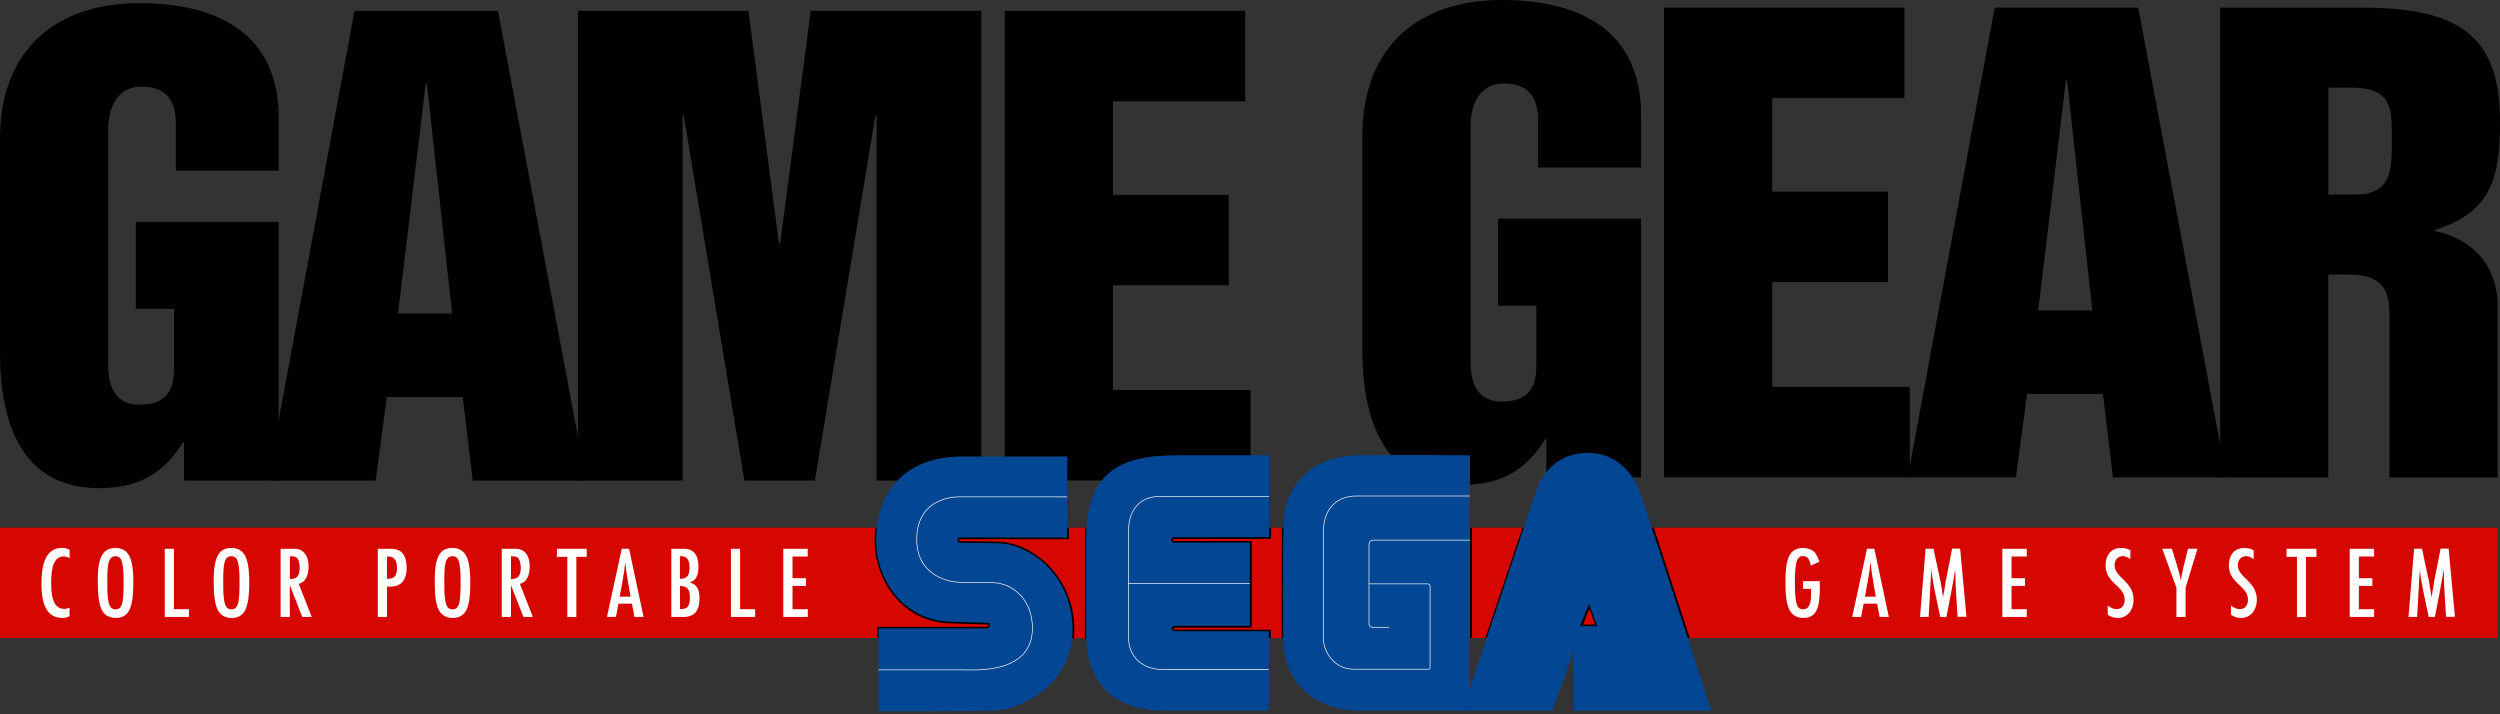 <?xml version="1.0" encoding="utf-8"?>
<!-- Generator: Adobe Illustrator 26.0.3, SVG Export Plug-In . SVG Version: 6.00 Build 0)  -->
<svg version="1.1" id="Layer_1" xmlns="http://www.w3.org/2000/svg" xmlns:xlink="http://www.w3.org/1999/xlink" x="0px" y="0px"
	 viewBox="0 0 3839 1096.8" style="enable-background:new 0 0 3839 1096.8;" xml:space="preserve">
<rect x="0" y="0" width="3839" height="1096.8" fill="#333333" stroke="none"/>
<style type="text/css">
	.st0{fill:#D60700;}
	.st1{fill:#FFFFFF;}
	.st2{clip-path:url(#SVGID_00000022558232041514326170000003652031808192285333_);}
	.st3{fill:#034693;}
	.st4{fill:none;stroke:#FFFFFF;stroke-width:7.501;stroke-miterlimit:10;}
	
		.st5{clip-path:url(#SVGID_00000116207146390636823380000007152830222259336626_);fill:none;stroke:#FFFFFF;stroke-width:7.501;stroke-miterlimit:10;}
	.st6{enable-background:new    ;}
	.st7{fill:#00916D;}
	.st8{clip-path:url(#SVGID_00000054956007185622415570000003363976706667449747_);}
	.st9{clip-path:url(#SVGID_00000159428327232293536960000009041164717276718268_);}
	.st10{clip-path:url(#SVGID_00000129888626584352824410000000499219646182659256_);}
	.st11{clip-path:url(#SVGID_00000154425856203927232980000005917108041136820125_);}
	.st12{clip-path:url(#SVGID_00000013893524217756560700000016810555019619917713_);}
	.st13{clip-path:url(#SVGID_00000023246534987835544340000013486289370916832135_);}
	
		.st14{clip-path:url(#SVGID_00000154408308937561947940000016608839777927000717_);fill:none;stroke:#FFFFFF;stroke-width:7.501;stroke-miterlimit:10;}
	.st15{clip-path:url(#SVGID_00000039848521952135155120000013602176164540258986_);}
	
		.st16{clip-path:url(#SVGID_00000176005849883413212090000016155093719814677141_);fill:none;stroke:#FFFFFF;stroke-width:7.501;stroke-miterlimit:10;}
	
		.st17{clip-path:url(#SVGID_00000162328459547255166630000012615855411103039139_);fill:none;stroke:#FFFFFF;stroke-width:7.501;stroke-miterlimit:10;}
	
		.st18{clip-path:url(#SVGID_00000155146588702520153760000011755338543319005613_);fill:none;stroke:#FFFFFF;stroke-width:7.501;stroke-miterlimit:10;}
	
		.st19{clip-path:url(#SVGID_00000139252079476754258570000015481485056511688875_);fill:none;stroke:#FFFFFF;stroke-width:7.501;stroke-miterlimit:10;}
	.st20{clip-path:url(#SVGID_00000156589903224272693710000004149988236806283677_);}
	.st21{fill:none;stroke:#FFFFFF;stroke-width:7.771;stroke-miterlimit:10;}
	
		.st22{clip-path:url(#SVGID_00000098213220514741964490000018375764274060183425_);fill:none;stroke:#FFFFFF;stroke-width:7.771;stroke-miterlimit:10;}
	.st23{clip-path:url(#SVGID_00000000932966444710859050000000587735718536206772_);}
	.st24{clip-path:url(#SVGID_00000174580300971840947010000000632305014580815549_);}
	.st25{clip-path:url(#SVGID_00000052816010666533038460000008855009508101574026_);}
	.st26{clip-path:url(#SVGID_00000008123390076111010240000016322186974915101843_);}
	.st27{clip-path:url(#SVGID_00000153683935445612950590000005686504322398529205_);}
	.st28{clip-path:url(#SVGID_00000068662841138274971180000001677174160546009501_);}
	
		.st29{clip-path:url(#SVGID_00000021831661679618123280000003403807655230268092_);fill:none;stroke:#FFFFFF;stroke-width:7.771;stroke-miterlimit:10;}
	.st30{clip-path:url(#SVGID_00000182506406759610215850000006305325559388864446_);}
	
		.st31{clip-path:url(#SVGID_00000095334076610457620170000007645519797072059790_);fill:none;stroke:#FFFFFF;stroke-width:7.771;stroke-miterlimit:10;}
	
		.st32{clip-path:url(#SVGID_00000163031246093017677650000008175282971020603819_);fill:none;stroke:#FFFFFF;stroke-width:7.771;stroke-miterlimit:10;}
	
		.st33{clip-path:url(#SVGID_00000101083685284131836140000016234803591379880873_);fill:none;stroke:#FFFFFF;stroke-width:7.771;stroke-miterlimit:10;}
	
		.st34{clip-path:url(#SVGID_00000175288473232856229630000006204097406203253423_);fill:none;stroke:#FFFFFF;stroke-width:7.771;stroke-miterlimit:10;}
	
		.st35{clip-path:url(#SVGID_00000165223876133514240660000007056021677223527559_);fill:none;stroke:#FFFFFF;stroke-width:7.771;stroke-miterlimit:10;}
	
		.st36{clip-path:url(#SVGID_00000094613296395125017460000003460133073703832758_);fill:none;stroke:#FFFFFF;stroke-width:7.771;stroke-miterlimit:10;}
	
		.st37{clip-path:url(#SVGID_00000053531886674261608140000017565156217861769912_);fill:none;stroke:#FFFFFF;stroke-width:7.501;stroke-miterlimit:10;}
	
		.st38{clip-path:url(#SVGID_00000049201280860422428900000008482488119110337967_);fill:none;stroke:#FFFFFF;stroke-width:7.501;stroke-miterlimit:10;}
</style>
<g>
	<g>
		<rect y="810.3" class="st0" width="3835.4" height="169.5"/>
		<g>
			<g>
				<path class="st1" d="M106.9,945.9c-4.2,2.5-6.6,3-11.5,3c-28,0-31.7-30.5-31.7-52s2.7-55.6,31.4-55.6c4.9,0,7.5,0.8,11.8,3.1
					v12.7c-2.8-1.6-5.8-2.7-9.1-2.7c-19,0-19.2,28.3-19.2,41.6c0,13.7,1.1,39,19.9,39c3.1,0,5.5-0.6,8.3-2V945.9z"/>
				<path class="st1" d="M203,921.7c-2.5,15.4-8,27.2-25.4,27.2c-9,0-16.6-3.8-21-11.8c-6-10.8-6.4-32-6.4-44.5
					c0-12.3,0.3-27.3,5.7-38.5c4.4-9.1,11.5-12.7,21.5-12.7c8.8,0,16,3.5,20.6,11.2c6.4,11.2,6.8,31.6,6.8,44.5
					C204.6,905.3,204.3,913.5,203,921.7z M187.6,864c-1.3-5.7-4.1-9.9-10.4-9.9c-3.8,0-6.1,1.4-8.2,4.4c-4.2,6-4.2,23.1-4.2,30.5
					c0,11-0.3,22.3,1.4,33.1c1.1,6.4,3.3,13.7,11.2,13.7c5,0,8-3,9.7-7.5c2.8-8,2.7-26.1,2.7-35.2
					C189.8,883.5,189.8,873.4,187.6,864z"/>
				<path class="st1" d="M253,947.4V842.7h14.1v92.8h23.1v11.9H253z"/>
				<path class="st1" d="M381,921.7c-2.5,15.4-8,27.2-25.4,27.2c-9,0-16.6-3.8-21-11.8c-6-10.8-6.4-32-6.4-44.5
					c0-12.3,0.3-27.3,5.7-38.5c4.4-9.1,11.5-12.7,21.5-12.7c8.8,0,16,3.5,20.6,11.2c6.4,11.2,6.8,31.6,6.8,44.5
					C382.6,905.3,382.2,913.5,381,921.7z M365.6,864c-1.3-5.7-4.1-9.9-10.4-9.9c-3.8,0-6.1,1.4-8.2,4.4c-4.2,6-4.2,23.1-4.2,30.5
					c0,11-0.3,22.3,1.4,33.1c1.1,6.4,3.3,13.7,11.2,13.7c5,0,8-3,9.7-7.5c2.8-8,2.7-26.1,2.7-35.2
					C367.8,883.5,367.8,873.4,365.6,864z"/>
				<path class="st1" d="M464.2,947.4l-19.2-48.9v48.9h-14.1V842.7h18.7c5.7,0,10.5,0.3,15.2,3.9c7.1,5.3,9,15.1,9,23.4
					c0,10.2-2.8,23.7-15.1,26.5l20,50.9H464.2z M445.1,889.1c3.6,0,7.4-0.2,10.2-2.5c3.9-3.3,4.9-9.3,4.9-14.1
					c0-4.2-0.6-10.1-2.8-13.8c-2.4-3.9-5.8-4.4-9.9-4.4h-2.4V889.1z"/>
			</g>
			<g>
				<path class="st1" d="M598.6,842.7c5.8,0,10.2,0.2,15.4,3.3c8.6,5.2,10.4,16.7,10.4,25.9c0,8.6-1.9,18.7-9.1,24.3
					c-6,4.6-13.8,4.7-21,4.7v46.5h-14.1V842.7H598.6z M595.5,888.8c11.5,0,14.1-6.3,14.1-16.7c0-9.4-2.5-17.6-13.5-17.6h-1.9v34.2
					H595.5z"/>
				<path class="st1" d="M720.5,921.7c-2.5,15.4-8,27.2-25.4,27.2c-9,0-16.7-3.8-21.1-11.8c-6-10.8-6.4-32-6.4-44.5
					c0-12.3,0.3-27.3,5.7-38.5c4.4-9.1,11.5-12.7,21.5-12.7c8.8,0,16,3.5,20.6,11.2c6.4,11.2,6.8,31.6,6.8,44.5
					C722.1,905.3,721.8,913.5,720.5,921.7z M705.1,864c-1.3-5.7-4.1-9.9-10.4-9.9c-3.8,0-6.1,1.4-8.2,4.4c-4.2,6-4.2,23.1-4.2,30.5
					c0,11-0.3,22.3,1.4,33.1c1.1,6.4,3.3,13.7,11.2,13.7c5,0,8-3,9.7-7.5c2.8-8,2.7-26.1,2.7-35.2
					C707.3,883.5,707.3,873.4,705.1,864z"/>
				<path class="st1" d="M803.8,947.4l-19.2-48.9v48.9h-14.1V842.7h18.7c5.7,0,10.5,0.3,15.2,3.9c7.1,5.3,9,15.1,9,23.4
					c0,10.2-2.8,23.7-15.1,26.5l20,50.9H803.8z M784.6,889.1c3.6,0,7.4-0.2,10.2-2.5c3.9-3.3,4.9-9.3,4.9-14.1
					c0-4.2-0.6-10.1-2.8-13.8c-2.4-3.9-5.8-4.4-9.9-4.4h-2.4V889.1z"/>
				<path class="st1" d="M885,855.1v92.4h-13.8v-92.4h-16v-12.4H901v12.4H885z"/>
				<path class="st1" d="M974.3,947.4l-3.9-20.4h-20.7l-3.9,20.4H932l22.8-104.8h11.2l22.3,104.8H974.3z M968.3,916.2
					c-3.1-17.6-6.3-35.3-8.2-53.1c-1.7,17.9-5.2,35.5-8.5,53.1H968.3z"/>
				<path class="st1" d="M1050,842.7c17.6,0,22.5,12.4,22.5,28c0,5.8-0.6,12.1-3.9,17.1c-2.4,3.6-5.2,5-9.3,6.4
					c3.3,1.3,6.8,2.8,9.3,5.5c4.6,4.9,5.5,12.6,5.5,19c0,17-6,28.7-24.7,28.7h-18.5V842.7H1050z M1045.1,888.8
					c12.1,0,13.7-8,13.7-18.2c0-8.2-2.5-16.5-12.3-16.5h-2.4v34.7H1045.1z M1044.2,935.3c3,0,6.1,0,8.8-1.3
					c5.8-2.7,6.4-10.4,6.4-15.9c0-11.5-2.4-18.2-15.2-18.2V935.3z"/>
				<path class="st1" d="M1122.4,947.4V842.7h14.1v92.8h23.1v11.9H1122.4z"/>
				<path class="st1" d="M1202.8,947.4V842.7h37.5v11.9H1217v33.3h20.7v11.9H1217v35.7h23.4v11.9H1202.8z"/>
			</g>
			<g>
				<path class="st1" d="M2794.5,896.4c0,11.5,0.2,24.3-3,35.5c-3.1,11.2-10.5,17-22.1,17c-17.9,0-23.6-12.6-26.1-28.1
					c-1.3-8.3-1.6-16.8-1.6-25.1c0-12.1,0.3-25.4,3.8-37.1c3.5-11.3,11.3-17.1,23.2-17.1c14.9,0,21.2,7.9,25.1,21.4l-13.2,5.5
					c-1.4-7.1-3.3-14.5-12.1-14.5c-4.4,0-6.4,1.7-8.5,5.5c-3.5,6.4-3.8,27.8-3.8,35.8c0,9.6,0.2,19.3,1.9,28.7
					c1.3,6.4,3.3,11.8,10.8,11.8c11.8,0,12.1-15.2,12.1-23.7v-7.7h-12.3v-11.9h25.6V896.4z"/>
				<path class="st1" d="M2886.4,947.4l-3.9-20.4h-20.7l-3.9,20.4h-13.7l22.8-104.8h11.2l22.3,104.8H2886.4z M2880.5,916.2
					c-3.1-17.6-6.3-35.3-8.2-53.1c-1.7,17.9-5.2,35.5-8.5,53.1H2880.5z"/>
				<path class="st1" d="M3006.1,947.4c-0.9-14.5-2-29.1-2.7-43.5c-0.2-4.7-0.5-9.3-0.6-14c-0.2-4.9,0.3-9.7-0.5-14.6
					c-3.8,24.2-8.8,48.1-13.4,72.1h-9.4c-5-23.9-10.8-47.8-13.8-72.1l-4.1,72.1h-13.2l8.6-104.8h12.1l9.1,42.7
					c0.5,2.5,1.3,5,1.7,7.5c1.6,8.5,2.8,17,3.9,25.4c0.3-5,1.6-9.9,2.4-14.8c0.6-3.8,1.1-7.7,1.7-11.5c0.5-2.5,1.1-4.9,1.6-7.4
					l8.2-42.1h12.3l9.7,104.8H3006.1z"/>
				<path class="st1" d="M3074.8,947.4V842.7h37.5v11.9h-23.4v33.3h20.7v11.9h-20.7v35.7h23.4v11.9H3074.8z"/>
			</g>
			<g>
				<path class="st1" d="M3271.3,858.7c-3.5-2.7-7.1-4.7-11.5-4.7c-8,0-12.7,6.4-12.7,14c0,19.3,29.2,24.2,29.2,53.1
					c0,14.6-8.6,27.8-24.3,27.8c-5.8,0-10.7-1.4-15.4-5v-14c4.2,3.1,8.3,5.5,13.7,5.5c8.3,0,12.4-6.6,12.4-14.3
					c0-21.7-29.4-25-29.4-52.9c0-14.9,7.7-26.7,23.7-26.7c5.8,0,9.3,0.8,14.5,3.5L3271.3,858.7z"/>
				<path class="st1" d="M3356.2,902.3v45.1h-14.1v-45.1l-21.8-59.7h14.9l8.5,28.1c2,6.8,3.6,11.9,5.2,20.4
					c0.8-4.7,2.8-15.4,4.1-20.7l6.9-27.8h14.6L3356.2,902.3z"/>
				<path class="st1" d="M3460.6,858.7c-3.5-2.7-7.1-4.7-11.5-4.7c-8,0-12.7,6.4-12.7,14c0,19.3,29.2,24.2,29.2,53.1
					c0,14.6-8.6,27.8-24.3,27.8c-5.8,0-10.7-1.4-15.4-5v-14c4.2,3.1,8.3,5.5,13.7,5.5c8.3,0,12.4-6.6,12.4-14.3
					c0-21.7-29.4-25-29.4-52.9c0-14.9,7.7-26.7,23.7-26.7c5.8,0,9.3,0.8,14.5,3.5L3460.6,858.7z"/>
				<path class="st1" d="M3541,855.1v92.4h-13.8v-92.4h-16v-12.4h45.9v12.4H3541z"/>
				<path class="st1" d="M3608.2,947.4V842.7h37.5v11.9h-23.4v33.3h20.7v11.9h-20.7v35.7h23.4v11.9H3608.2z"/>
				<path class="st1" d="M3756.2,947.4c-0.9-14.5-2-29.1-2.7-43.5c-0.2-4.7-0.5-9.3-0.6-14c-0.2-4.9,0.3-9.7-0.5-14.6
					c-3.8,24.2-8.8,48.1-13.4,72.1h-9.4c-5-23.9-10.8-47.8-13.8-72.1l-4.1,72.1h-13.2l8.6-104.8h12.1l9.1,42.7
					c0.5,2.5,1.3,5,1.7,7.5c1.6,8.5,2.8,17,3.9,25.4c0.3-5,1.6-9.9,2.4-14.8c0.6-3.8,1.1-7.7,1.7-11.5c0.5-2.5,1.1-4.9,1.6-7.4
					l8.2-42.1h12.3l9.7,104.8H3756.2z"/>
			</g>
		</g>
		<g>
			<g>
				<g>
					<g>
						<path d="M0,213.4C0,72.5,90.3,4.8,214,4.8c112.9,0,214,41.5,214,176.9v80.4h-158v-72.2c0-36.1-15.3-56.9-52.4-56.9
							c-44.2,0-51.5,43.3-51.5,65.9v356.6c0,19,0,65.9,47.8,65.9c37,0,53.3-17.2,53.3-54.2v-93h-58.7V340.7h219.4v397.2H282.6v-58.7
							h-1.8c-29.8,48.8-69.5,70.4-128.2,70.4C33.4,749.6,0,650.3,0,541.1V213.4z"/>
						<path d="M544.4,16.6h220.3l135.4,721.3H725.9l-15.3-128.2H594l-17.2,128.2H410.8L544.4,16.6z M611.2,481.5h83.1l-38.8-353
							h-1.8L611.2,481.5z"/>
						<path d="M887.5,16.6h261.8l46.9,357.5h1.8L1245,16.6h261.8v721.3h-160.7V177.3h-1.8l-93,560.6H1143l-93-560.6h-1.8v560.6
							H887.5V16.6z"/>
						<path d="M1542.9,16.6h369.2v139H1709v143.5h177.9v139H1709v160.7h211.3v139h-377.4V16.6z"/>
					</g>
					<g>
						<path d="M2092.1,208.5C2092.1,67.7,2182.4,0,2306,0c112.9,0,214,41.5,214,176.9v80.4h-158v-72.2c0-36.1-15.3-56.9-52.4-56.9
							c-44.2,0-51.5,43.3-51.5,65.9v356.6c0,19,0,65.9,47.8,65.9c37,0,53.3-17.2,53.3-54.2v-93h-58.7V335.8H2520v397.2h-145.4v-58.7
							h-1.8c-29.8,48.8-69.5,70.4-128.2,70.4c-119.2,0-152.6-99.3-152.6-208.5V208.5z"/>
						<path d="M2555.2,11.7h369.2v139h-203.1v143.5h177.9v139h-177.9V594h211.3v139h-377.4V11.7z"/>
						<path d="M3063.1,11.7h220.3l135.4,721.3h-174.2l-15.3-128.2h-116.5l-17.2,128.2h-166.1L3063.1,11.7z M3129.9,476.7h83.1
							l-38.8-353h-1.8L3129.9,476.7z"/>
					</g>
				</g>
				<path d="M3835.4,633.1c-0.1-12.5,0-24.9,0-36.3v-33.6v-93.7c0-60.5-37.9-102.9-96.6-114.7V353c88.5-27.1,100.2-82.2,100.2-167
					c0-130-62.3-174.2-210.4-174.2h-219.4v721.3h166.1V421.6h30.7c46.9,0,63.2,18.1,63.2,59.6v115.6c0,47.8,0,108.6,0,136.3h166.1
					V633.1z M3616,298.8h-40.6V134.5h32.5c65,0,65,28.9,65,79.4C3672.9,260.9,3672.9,298.8,3616,298.8z"/>
			</g>
		</g>
		<g>
			<g>
				<defs>
					<rect id="SVGID_00000122703279398753002930000013934508331970331011_" x="1308.4" y="810.3" width="1303.5" height="169.5"/>
				</defs>
				<clipPath id="SVGID_00000050647613586487435800000000065629648647934605_">
					<use xlink:href="#SVGID_00000122703279398753002930000013934508331970331011_"  style="overflow:visible;"/>
				</clipPath>
				<g style="clip-path:url(#SVGID_00000050647613586487435800000000065629648647934605_);">
					<path d="M2087.2,1094c-34.6,0-65.4-11.5-86.9-32.5c-20.7-20.2-31.7-48-32-80.5c-0.2-20.4-0.3-111.2,0.3-172.3
						c0.7-67,46.9-110.9,117.8-112c55.1-0.8,170.4,0,171.5,0l2.5,0V1094h-171.2C2088.6,1094,2087.9,1094,2087.2,1094z M2155.6,701.5
						c-25.4,0-50.6,0.1-69,0.4c-67.9,1-112.1,43-112.8,107c-0.6,61-0.5,151.8-0.3,172.2c0.3,31.1,10.8,57.6,30.4,76.9
						c20.9,20.5,51.2,31.5,85.3,31.1l166.2,0V701.8C2244.4,701.7,2199.7,701.5,2155.6,701.5z"/>
					<path d="M1951.4,1094h-163.7c-113,0-121.8-87.4-121.8-114.2V826.3c0-107.5,57.6-129.6,144.1-129.6h141.9v130.7l-148.8,0.2
						c-0.8,0-1.7,1.1-1.7,2.1c0,1,1.2,1.1,1.7,1.1h119.1v132.9H1804c-0.9,0-1.7,0.7-1.7,1.6c0,0.9,0.7,1.6,1.7,1.6h112.4l35,0.2
						V1094z M1810,701.8c-33.5,0-71.5,2.6-98.7,21.7c-27.1,19-40.3,52.7-40.3,102.8v153.5c0,25.6,8.4,109.1,116.7,109.1h158.6V972.2
						l-29.9-0.1H1804c-3.7,0-6.8-3-6.8-6.7c0-3.7,3-6.7,6.8-6.7h113V835.9h-114c-3.9,0-6.8-2.6-6.8-6.2c0-3.9,3.2-7.2,6.8-7.2h55.6
						l88.1-0.2V701.8H1810z"/>
					<path d="M1395.9,1095c-26.3,0-46.1,0-46.6,0l-2.6,0l0-132.4l164.9,0c4.7,0.1,6.1-0.2,6.1-1.2c0.1-1.1-0.1-1.6-0.2-1.8
						c-0.6-0.7-4.3-0.7-6.8-0.7c-6.9,0-54.1-1.8-56.1-1.9c-71.5-4.2-110.8-67.6-111.5-125.2c-0.5-39.8,11.5-73.4,34.9-97
						c23.5-23.8,58-36.3,99.8-36.3h161.6v2.6l2.6,0l-0.7,126.9h-166.2c-1,0-1.6,0-1.9,0.1c0,0.2-0.1,0.5-0.2,1
						c-0.1,0.4-0.1,1.1,0.2,1.4c0.3,0.3,0.9,0.5,1.8,0.5c3.3,0,58.9,0.7,61.2,0.8c54.7,4.3,113.6,57.2,113.6,135
						c0,81.9-72.7,124.3-121.9,127.1C1512.8,1094.9,1443.6,1095,1395.9,1095z M1351.8,1089.9c20.2,0,154,0.3,175.9-1
						c47.2-2.7,117.1-43.3,117.1-121.9c0-75-56.4-125.8-108.7-129.9c-0.4,0-57.7-0.8-61-0.8c-3,0-4.8-1.2-5.7-2.3
						c-1.2-1.4-1.7-3.4-1.4-5.5c0.7-4.7,2.7-5.5,7.1-5.5h161.1l0.6-119.2h-159c-41,0-73.4,11.7-96.2,34.8
						c-22.3,22.6-33.9,54.9-33.4,93.4c0.7,55.2,38.3,116.1,106.7,120.1c0.4,0,49.1,1.8,55.9,1.8c4.7,0,8.4,0,10.5,2.3
						c1.2,1.3,1.7,3.2,1.5,5.6c-0.5,6-7,6-11.3,5.9l-1.4,0h-158.3L1351.8,1089.9z"/>
					<path d="M2415.1,1094v-80.7l-28.7,80.7h-143.9l1.1-3.4c1.1-3.3,112.2-333.3,113.2-336.7c4.6-14.3,24.2-61,82.5-61
						c60.6,0,81.7,60.3,81.9,60.9L2632,1094H2415.1z M2449.5,959.1l-8.8-24.5l-9.9,24.5H2449.5z"/>
				</g>
			</g>
			<g id="g10_00000075883930708069924810000002302367734800096411_" transform="matrix(1.333,0,0,-1.333,0,132)">
				<g id="g12_00000138538444654317048770000001042514198977823116_" transform="scale(0.1)">
					<path id="path16_00000155124043111550254970000002579248885832873116_" class="st3" d="M16845.7-7195.9
						c0,0,841.1,2499.2,849.4,2525.1c23.1,71.7,154.9,444,600.7,444c445.9,0,596-444,596-444l822-2525.1h-1581.2v697l-248-697
						H16845.7z M18398.6-6222.7l-92.1,256.5l-104.1-256.5H18398.6z"/>
					<path id="path24_00000011735118291550318330000018387729872325422515_" class="st3" d="M16934.8-4254.5c0,0-868.3,6.4-1285.9,0
						c-558-8.5-860.2-363.4-864.9-821.2c-4.7-457.9-3.4-1143.6-2.2-1291.6c4.4-528.3,394.6-835.1,887.7-828.6h1265.2V-4254.5"/>
					<path id="path26_00000075133682842909855820000003686444803542985143_" class="st21" d="M16933-4723.4c0,0-837.3-0.1-1303.7,0
						c-266.5,0.1-380.5-188.4-383.2-392.2c-1.3-95.8,0-1122,0-1258.2s121.1-344.9,342.8-344.9c213.3,0,748.5,0,863.3,0
						c14.1,0,21.9,6.4,21.9,18.3c0,131.3,0,926.9,0,936.3c0,13.9-8,28.1-29.2,28.1c-16.4,0-414.8,0-414.8,0h-259.6"/>
					<path id="path28_00000043422593100558677850000013881830461427750556_" class="st3" d="M14616.5-6282.5v-913.4h-1208.9
						c-815.4,0-894.3,624.3-894.3,837.1c0,32.4,0,1151.6,0,1151.6c0,827.8,473.5,952.7,1061.4,952.7c75.1,0,1045.1,0,1045.1,0
						v-942.2l-679.6-1.3h-187.3h-31.7h-198.3c-17.5,0-31.7-17.8-31.7-35.1c0-17.2,14.2-27.1,31.7-27.1h198.3h31.7h187.3h457v-958.8
						h-458.9h-50h-31.7h-326.1c-17.5,0-31.7-14-31.7-31.2c0-17.2,14.2-31.2,31.7-31.2h326.1h31.7h50h434.9L14616.5-6282.5"/>
					<path id="path30_00000164475790224988841860000016698468572064014981_" class="st21" d="M16934.8-5231.8c0,0-1086.2,0-1109.5,0
						s-54.8-4.5-54.9-57.1c0-95.1,0-872.3,0-900.9c0-28.6,11-46,47.2-46c51.3,0,183,0,183,0"/>
					<path id="path32_00000168086182273487427810000016634186495502983321_" class="st21" d="M14616.5-6722.3c0,0-980.3,0-1219.9,0
						c-239.6,0-396.8,146.8-396.8,374.7c0,138.4,0,1104.8,0,1215.1c0,278.2,156.5,404.8,366.5,404.8c199.6,0,1253.4,0,1253.4,0"/>
					<path id="path34_00000060002297893841849080000003025264310703480721_" class="st21" d="M14396.9-5730.2h-1401.4"/>
					<path id="path36_00000088855372096524636310000017515617429528412343_" class="st3" d="M12296.1-4268.8c0,0-800.2,0-1212,0
						c-683.9,0-997.8-439.5-990.8-980.6c5.8-444,315.6-889.9,818-919.8c0,0,368.4-13.9,420-13.9c51.6,0,74.1-1.3,71.2-38.9
						c-2.4-30.4-40.3-26.6-76.3-26.6h-1206.6v-426.7l-0.1-527.9c0,0,1160.3-2.9,1339.8,7.3c374.8,21.4,896.2,347.9,896,933.8
						c-0.2,585.9-441.9,962.8-832.9,993.7c0,0-433.8,5.9-458.8,5.9c-25,0-37.3,15.1-34.2,36.7c3.1,21.6,6.3,24.7,34.4,24.7
						c28.2,0,1227.3,0,1227.3,0L12296.1-4268.8"/>
					<path id="path38_00000109010602107745522580000010617441214686922899_" class="st21" d="M12293.6-4734l-1236.7,0.6
						c0,0-495.9,23.2-495.9-491.2c0-255.6,139.6-392,301-453c131.5-49.7,198.6-43.8,561.1-43.8c245.5,0,470.5-196.4,470.5-524.2
						c0-527.9-654.7-481.1-786.6-481.1c-88.7,0-987.3,0-987.3,0"/>
					<g>
						<defs>
							<rect id="SVGID_00000106837015913625795720000006159390324386825131_" x="18011.1" y="-6031.2" width="281" height="358.4"/>
						</defs>
						<clipPath id="SVGID_00000130646094437202806230000000862671349049799552_">
							<use xlink:href="#SVGID_00000106837015913625795720000006159390324386825131_"  style="overflow:visible;"/>
						</clipPath>
						
							<path id="path22_00000130611832011626093670000001185527437244312500_" style="clip-path:url(#SVGID_00000130646094437202806230000000862671349049799552_);fill:none;stroke:#FFFFFF;stroke-width:7.771;stroke-miterlimit:10;" d="
							M17344.3-7226.6c0,0,789.1,2371.7,824.2,2490c35.1,118.4,197.3,175.4,254.3,17.5s648.8-1985.9,648.8-1985.9h-938.9"/>
					</g>
				</g>
			</g>
		</g>
	</g>
</g>
</svg>
